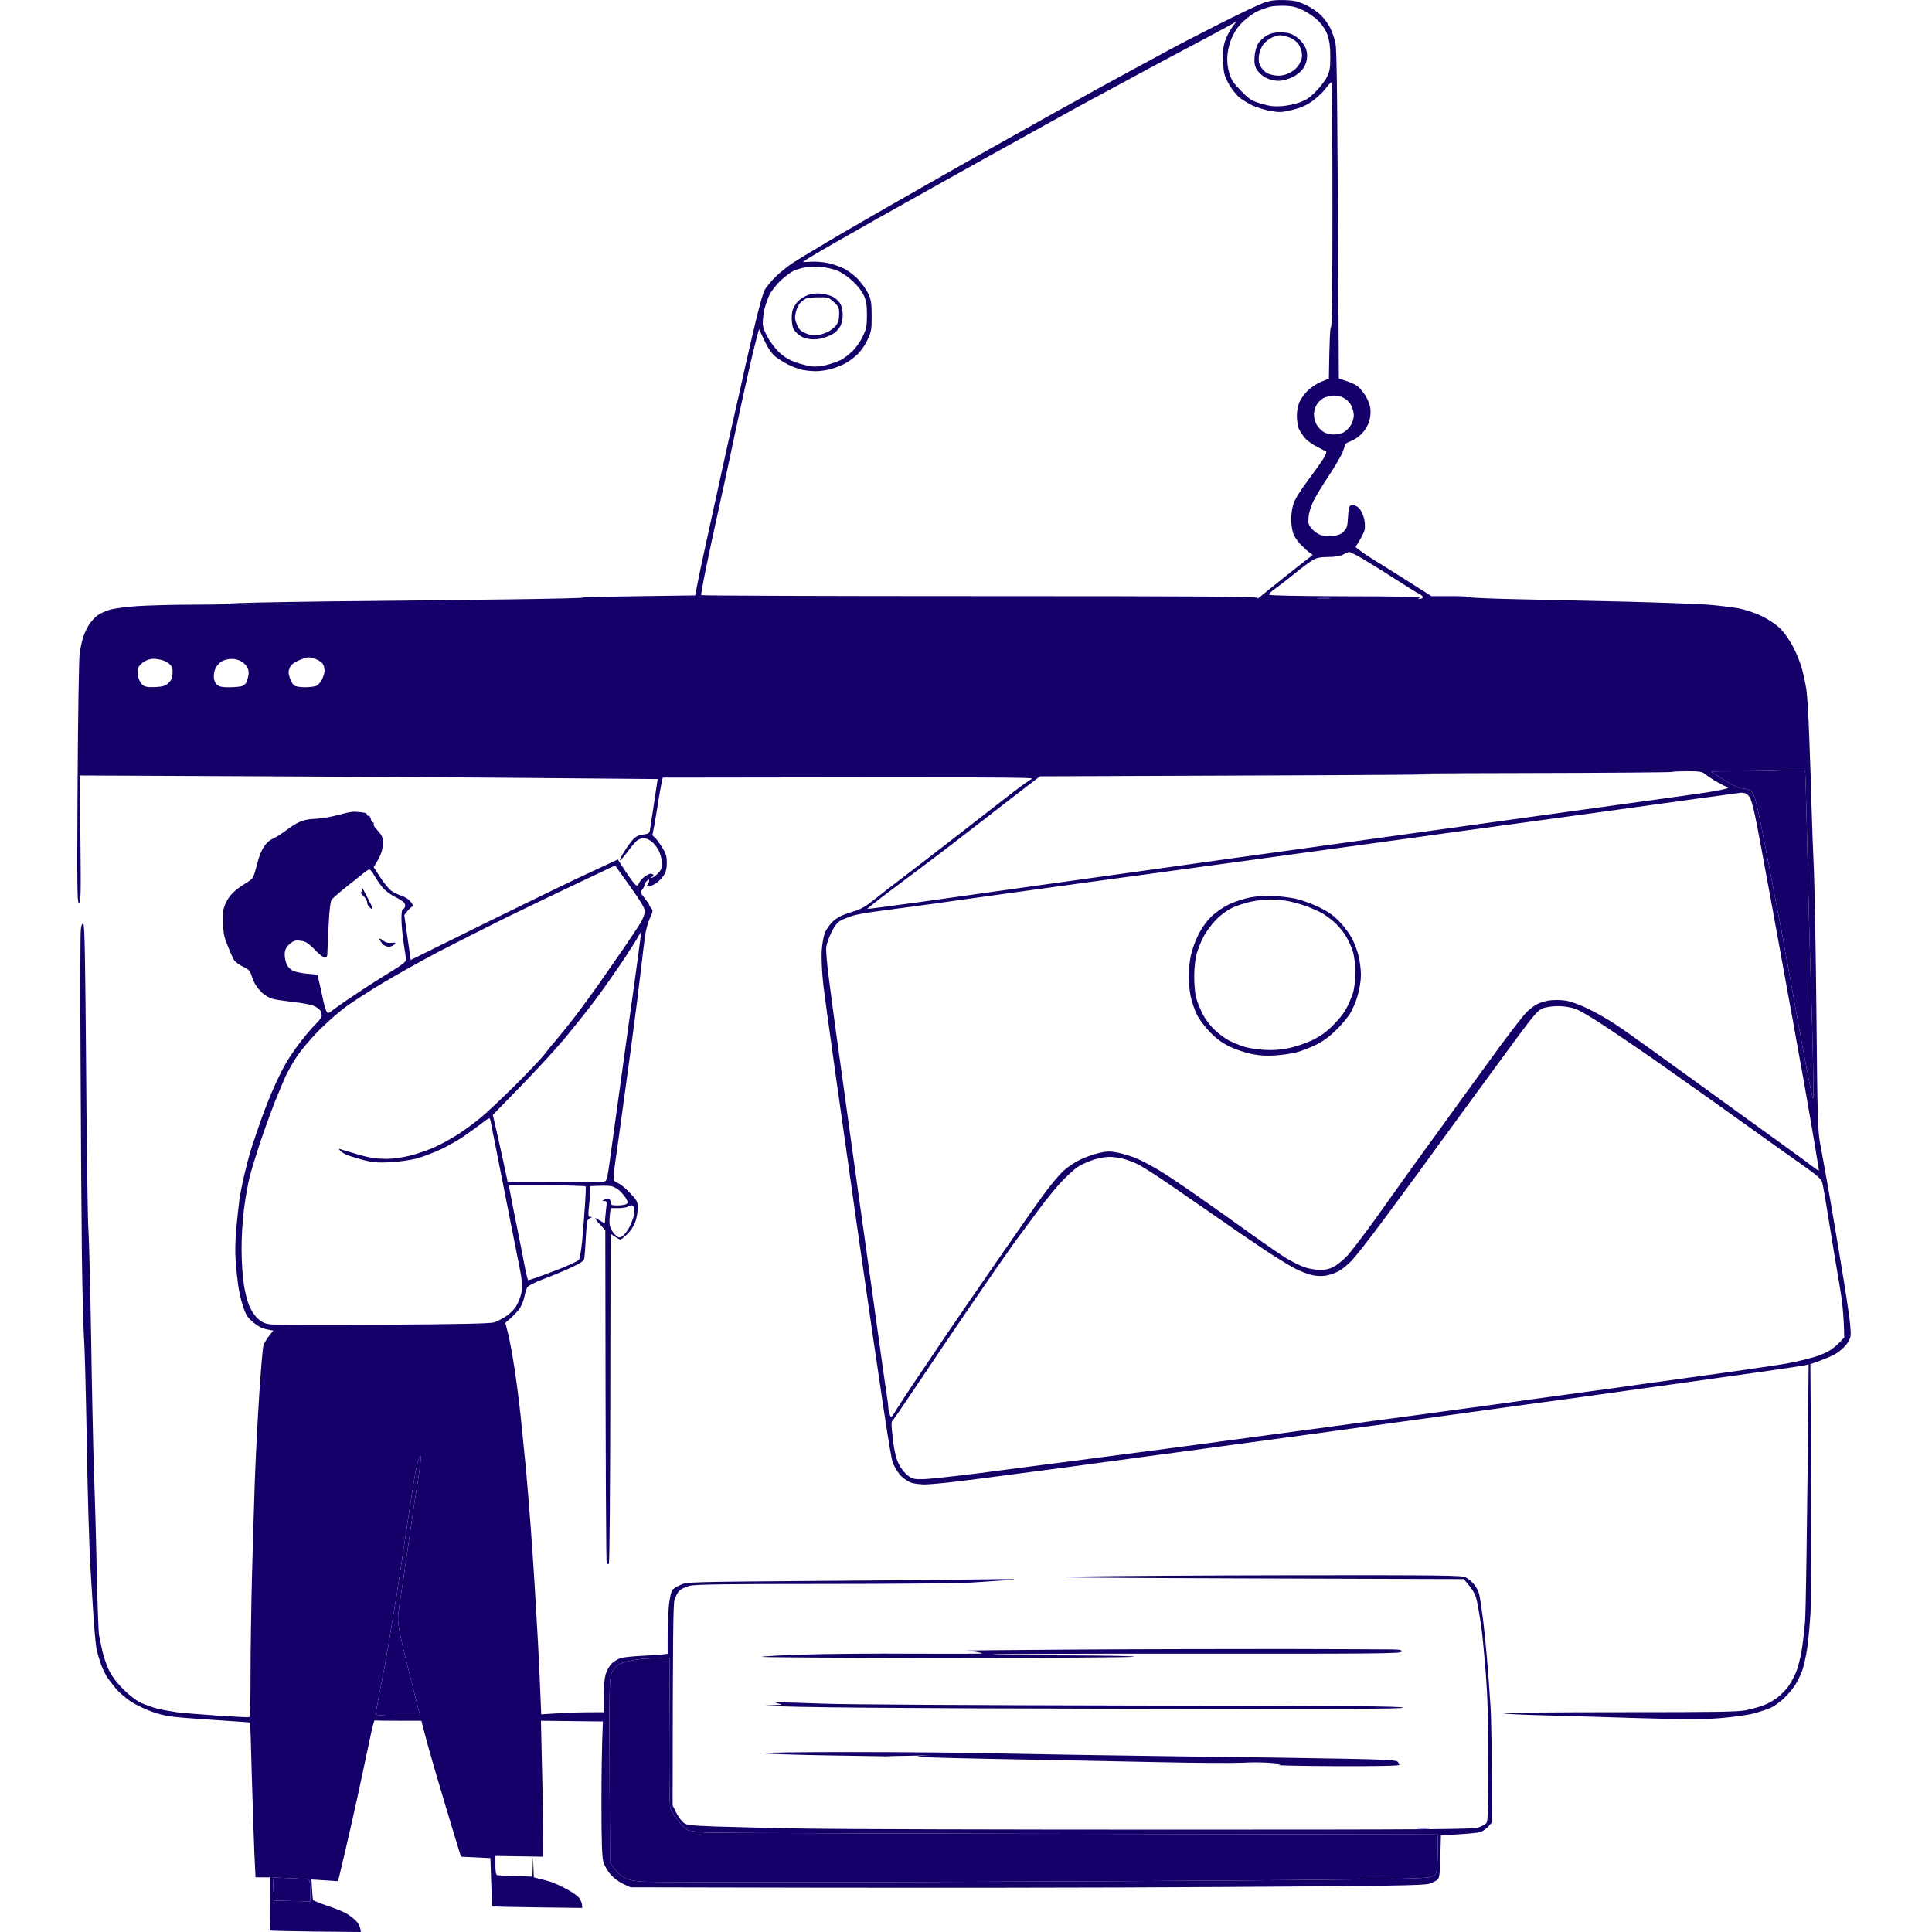 <svg width="200" height="200" viewBox="0 0 200 200" fill="none" xmlns="http://www.w3.org/2000/svg">
<path fill-rule="evenodd" clip-rule="evenodd" d="M132.999 170.703C138.51 170.718 143.506 170.733 144.081 170.747C144.965 170.762 145.142 170.806 145.083 170.983C145.024 171.175 142.548 171.204 123.935 171.19C112.338 171.175 102.818 171.219 102.759 171.263C102.714 171.307 106.104 171.366 110.319 171.366C114.784 171.381 117.716 171.44 117.378 171.514C117.053 171.573 108.167 171.632 97.63 171.632C87.093 171.617 78.635 171.573 78.841 171.514C79.047 171.455 81.066 171.337 83.335 171.278C85.605 171.204 90.674 171.16 94.609 171.19C98.544 171.204 101.727 171.204 101.683 171.16C101.639 171.116 101.344 171.057 101.02 170.998C100.695 170.954 100.224 170.91 99.988 170.88C99.738 170.851 104.822 170.806 111.262 170.762C117.702 170.718 127.487 170.703 132.999 170.703ZM80.83 176.23C81.228 176.23 83.218 176.289 85.251 176.362C87.344 176.451 101.049 176.524 117.068 176.554C139.424 176.583 145.215 176.627 145.26 176.775C145.289 176.907 138.834 176.937 113.207 176.878C95.567 176.849 80.698 176.76 79.209 176.554L80.167 176.51C81.007 176.48 81.051 176.451 80.609 176.362C80.123 176.259 80.123 176.259 80.83 176.23ZM88.14 181.373C93.195 181.373 100.121 181.432 103.525 181.52C106.929 181.594 115.182 181.726 121.872 181.815C128.563 181.888 136.388 182.006 139.262 182.065C143.27 182.139 144.537 182.213 144.67 182.36C144.773 182.463 144.862 182.625 144.862 182.699C144.862 182.802 142.607 182.846 138.333 182.832C134.752 182.817 132.055 182.758 132.335 182.714C132.748 182.625 132.601 182.581 131.525 182.493C130.788 182.434 129.506 182.419 128.651 182.478C127.796 182.522 123.847 182.507 119.883 182.419C115.904 182.331 108.123 182.183 102.567 182.08C95.965 181.947 93.135 181.859 96.304 181.712L94.093 181.756C92.87 181.771 91.809 181.8 91.736 181.815C91.647 181.815 88.773 181.771 85.355 181.712C81.921 181.653 79.077 181.55 79.032 181.491C78.988 181.417 83.1 181.373 88.14 181.373ZM147.293 189.227C147.942 189.227 148.236 189.257 147.956 189.286C147.676 189.316 147.146 189.316 146.777 189.286C146.409 189.257 146.645 189.227 147.293 189.227Z" fill="#15006A"/>
<path d="M37.401 92.362C37.504 92.362 37.548 92.259 37.489 92.112V92.097C37.445 91.965 37.445 91.876 37.489 91.92C37.534 91.965 37.814 92.495 38.123 93.114C38.609 94.072 38.639 94.19 38.359 93.998C38.182 93.866 38.02 93.615 38.02 93.424C38.02 93.247 37.843 92.937 37.622 92.731C37.386 92.525 37.298 92.348 37.401 92.362Z" fill="#15006A"/>
<path d="M39.626 97.727C39.494 97.579 39.346 97.358 39.302 97.255C39.258 97.123 39.361 97.152 39.611 97.344C39.892 97.579 40.157 97.653 40.511 97.609C40.953 97.565 40.997 97.579 40.805 97.771C40.687 97.889 40.437 97.992 40.23 97.992C40.024 97.992 39.759 97.874 39.626 97.727Z" fill="#15006A"/>
<path fill-rule="evenodd" clip-rule="evenodd" d="M132.999 0.007C133.942 0.037 134.369 0.14 135.135 0.493C135.666 0.729 136.373 1.216 136.727 1.554C137.066 1.893 137.508 2.483 137.7 2.881C137.891 3.264 138.142 3.971 138.245 4.458C138.392 5.136 138.451 9.247 138.598 39.178L139.335 39.428C139.748 39.561 140.249 39.782 140.441 39.914C140.647 40.032 141.03 40.474 141.295 40.872C141.561 41.285 141.811 41.874 141.855 42.258C141.914 42.685 141.87 43.171 141.723 43.657C141.575 44.114 141.266 44.601 140.927 44.94C140.617 45.249 140.116 45.573 139.822 45.676C139.527 45.78 139.262 45.927 139.247 46.015C139.247 46.104 139.114 46.458 138.982 46.826C138.834 47.194 138.201 48.285 137.552 49.257C136.904 50.23 136.182 51.424 135.946 51.91C135.71 52.396 135.489 53.133 135.46 53.531C135.401 54.179 135.445 54.327 135.813 54.754C136.049 55.02 136.476 55.314 136.756 55.403C137.036 55.491 137.596 55.521 138.009 55.476C138.54 55.417 138.849 55.285 139.114 55.005C139.409 54.71 139.497 54.445 139.527 53.782C139.556 53.325 139.601 52.794 139.645 52.617C139.689 52.382 139.807 52.279 140.028 52.279C140.22 52.279 140.514 52.426 140.691 52.603C140.868 52.794 141.089 53.236 141.192 53.605C141.295 53.973 141.325 54.504 141.281 54.784C141.222 55.064 140.986 55.594 140.323 56.626L140.794 56.994C141.045 57.201 142.165 57.937 143.285 58.615C144.39 59.308 145.952 60.281 148.177 61.71H150.196C151.316 61.71 152.23 61.754 152.23 61.828C152.23 61.887 154.47 61.975 157.196 62.034C159.937 62.093 164.963 62.211 168.367 62.285C171.771 62.373 175.485 62.506 176.619 62.58C177.754 62.668 179.243 62.845 179.935 62.963C180.687 63.11 181.659 63.434 182.367 63.773C183.074 64.112 183.84 64.628 184.283 65.055C184.71 65.483 185.27 66.278 185.624 66.956C185.962 67.59 186.375 68.622 186.537 69.226C186.699 69.83 186.906 70.788 186.994 71.363C187.083 71.937 187.215 74.118 187.289 76.226C187.377 78.333 187.48 81.516 187.525 83.299C187.569 85.083 187.687 88.133 187.775 90.078C187.849 92.024 187.981 98.847 188.04 105.257C188.129 115.219 188.188 117.091 188.394 118.226C188.527 118.962 188.807 120.451 188.998 121.541C189.205 122.632 189.838 126.316 190.398 129.72C190.973 133.124 191.489 136.47 191.533 137.162C191.636 138.341 191.607 138.459 191.268 139.004C191.061 139.329 190.56 139.8 190.162 140.065C189.765 140.316 188.984 140.684 187.407 141.215L187.495 152.562C187.539 158.796 187.525 165.074 187.451 166.489C187.377 167.903 187.215 169.76 187.083 170.615C186.965 171.47 186.714 172.531 186.552 172.973C186.39 173.415 186.066 174.078 185.83 174.446C185.594 174.815 185.078 175.419 184.666 175.817C184.253 176.2 183.634 176.642 183.28 176.804C182.941 176.952 182.131 177.217 181.483 177.394C180.834 177.556 179.272 177.762 178.019 177.865C176.251 177.998 174.409 177.998 169.84 177.865C166.598 177.762 162.074 177.63 159.79 177.571C157.521 177.512 155.678 177.423 155.708 177.364C155.737 177.291 161.175 177.246 167.777 177.246C177.901 177.246 179.95 177.217 180.819 177.025C181.379 176.907 182.205 176.672 182.617 176.51C183.045 176.347 183.678 175.994 184.003 175.729C184.341 175.463 184.813 174.992 185.064 174.667C185.314 174.343 185.683 173.665 185.904 173.164C186.11 172.649 186.375 171.661 186.493 170.954C186.611 170.232 186.788 168.832 186.861 167.815C186.935 166.798 187.053 160.402 187.23 141.244L186.861 141.333C186.655 141.377 184.341 141.731 181.704 142.099C179.066 142.468 175.057 143.028 172.788 143.352C170.518 143.676 166.245 144.265 163.283 144.678C160.32 145.076 155.487 145.739 152.525 146.152C149.563 146.564 145.952 147.051 144.493 147.257C143.034 147.463 139.188 147.979 135.946 148.436C132.704 148.878 129.314 149.335 128.43 149.453C127.546 149.571 125.055 149.91 122.904 150.204C120.752 150.484 116.582 151.059 113.62 151.457L113.605 151.459C110.645 151.857 106.705 152.386 104.851 152.621C102.994 152.872 100.357 153.211 98.986 153.373C97.63 153.535 96.171 153.668 95.744 153.668C95.331 153.668 94.727 153.594 94.418 153.52C94.123 153.432 93.622 153.122 93.312 152.828C92.988 152.503 92.62 151.914 92.428 151.428C92.178 150.779 91.293 144.884 88.788 127.407C86.975 114.659 85.369 103.238 85.237 102.015C85.089 100.704 85.03 99.259 85.06 98.478C85.119 97.668 85.251 96.901 85.413 96.504C85.576 96.135 85.959 95.605 86.298 95.325C86.71 94.956 87.255 94.691 88.125 94.426C89.157 94.116 89.54 93.895 90.615 93.04C91.308 92.48 92.546 91.522 93.357 90.918C94.167 90.299 96.363 88.619 98.22 87.175C100.077 85.731 102.7 83.697 104.026 82.666C105.338 81.634 106.605 80.721 106.826 80.617C107.121 80.47 103.083 80.441 68.599 80.499L68.496 81.015C68.422 81.295 68.201 82.592 67.995 83.889C67.788 85.186 67.582 86.291 67.552 86.365C67.523 86.424 67.597 86.556 67.744 86.659C67.877 86.748 68.216 87.205 68.496 87.647C68.923 88.31 69.026 88.605 69.026 89.268C69.041 89.843 68.952 90.226 68.731 90.594C68.555 90.874 68.186 91.257 67.921 91.434C67.641 91.611 67.287 91.773 67.125 91.773C66.904 91.773 66.889 91.729 67.022 91.596C67.125 91.493 67.199 91.302 67.199 91.184C67.199 90.992 67.184 90.992 66.978 91.184C66.845 91.302 66.742 91.508 66.713 91.64C66.698 91.773 66.58 91.979 66.462 92.127C66.256 92.348 66.285 92.421 66.713 92.952C66.978 93.276 67.199 93.586 67.199 93.659C67.199 93.718 67.302 93.88 67.42 94.028C67.611 94.249 67.597 94.367 67.272 95.059C67.081 95.472 66.845 96.327 66.771 96.931C66.683 97.535 66.55 98.67 66.462 99.436C66.374 100.203 66.138 102.133 65.946 103.71C65.74 105.287 65.445 107.556 65.283 108.765C65.121 109.958 64.856 111.948 64.679 113.186C64.517 114.409 64.192 116.781 63.957 118.447C63.706 120.112 63.515 121.645 63.515 121.88C63.515 122.19 63.618 122.322 63.986 122.485C64.251 122.588 64.826 123.059 65.239 123.516C65.946 124.268 66.02 124.4 66.02 125.049C66.02 125.432 65.917 126.08 65.769 126.478C65.607 126.935 65.298 127.421 64.915 127.775C64.59 128.084 64.281 128.335 64.207 128.32C64.148 128.32 63.898 128.188 63.22 127.731L63.205 128.364C63.205 128.703 63.19 136.352 63.176 145.371C63.161 154.375 63.102 161.802 63.028 161.876C62.969 161.935 62.881 161.935 62.807 161.876C62.748 161.802 62.689 154.006 62.66 127.362L62.1 126.743C61.776 126.405 61.569 126.11 61.628 126.11C61.702 126.11 61.938 126.242 62.188 126.405C62.601 126.67 62.63 126.684 62.63 126.449C62.63 126.301 62.675 125.771 62.733 125.255C62.837 124.4 62.837 124.341 62.557 124.327C62.291 124.327 62.291 124.312 62.586 124.179C62.778 124.106 62.999 124.076 63.072 124.12C63.146 124.165 63.22 124.327 63.22 124.489C63.22 124.739 63.323 124.783 63.913 124.783C64.31 124.783 64.723 124.725 64.841 124.636C65.032 124.518 65.032 124.459 64.841 124.12C64.723 123.899 64.413 123.531 64.178 123.295C63.927 123.059 63.515 122.823 63.22 122.779C62.94 122.735 62.336 122.72 61.083 122.794V123.31C61.083 123.59 61.039 124.312 60.965 124.901C60.877 125.859 60.891 125.962 61.112 125.977C61.319 125.977 61.334 126.007 61.157 126.066C61.039 126.11 60.891 126.228 60.833 126.316C60.773 126.405 60.685 127.245 60.641 128.173C60.597 129.101 60.523 130.03 60.493 130.236C60.435 130.531 60.184 130.722 59.138 131.209C58.416 131.548 57.148 132.078 56.308 132.388C55.38 132.741 54.702 133.08 54.584 133.257C54.496 133.419 54.363 133.817 54.304 134.141C54.26 134.466 54.054 134.996 53.877 135.32C53.685 135.644 53.258 136.146 52.315 136.941L52.609 138.12C52.772 138.769 53.066 140.36 53.258 141.657C53.464 142.954 53.759 145.268 53.921 146.815C54.083 148.362 54.319 150.75 54.452 152.12C54.569 153.491 54.776 155.922 54.894 157.499C55.011 159.076 55.218 161.964 55.336 163.91C55.447 165.751 55.598 168.397 55.689 169.987L55.704 170.246C55.778 171.794 55.896 174.049 56.028 177.467L57.679 177.364C58.578 177.291 60.022 177.246 62.483 177.246V175.67C62.483 174.697 62.571 173.783 62.689 173.341C62.807 172.943 63.102 172.427 63.323 172.206C63.544 171.985 63.971 171.735 64.251 171.646C64.531 171.558 65.534 171.455 66.462 171.411C67.39 171.366 68.378 171.307 69.115 171.204V169.259C69.115 168.183 69.188 166.739 69.262 166.046C69.35 165.354 69.498 164.705 69.601 164.587C69.689 164.47 70.072 164.234 70.441 164.072C71.085 163.764 71.337 163.762 83.968 163.661L84.22 163.659C91.441 163.615 99.325 163.541 101.757 163.497C104.498 163.453 105.618 163.468 104.704 163.541C103.893 163.6 102.066 163.733 100.651 163.821C99.163 163.91 92.62 163.969 85.178 163.969C75.658 163.969 72.077 164.013 71.472 164.145C70.986 164.249 70.529 164.47 70.323 164.676C70.146 164.853 69.925 165.295 69.822 165.649C69.689 166.091 69.645 169.067 69.63 186.899L69.954 187.562C70.131 187.931 70.456 188.387 70.662 188.594C71.045 188.947 71.133 188.962 74.096 189.08C75.776 189.139 80.034 189.242 83.557 189.301C87.079 189.36 103.997 189.404 121.135 189.404C148.428 189.404 152.392 189.375 153.026 189.183C153.424 189.065 153.822 188.83 153.91 188.667C154.028 188.461 154.072 186.56 154.072 182.478C154.072 178.131 153.998 175.699 153.807 173.194C153.659 171.322 153.453 169.141 153.335 168.331C153.217 167.52 153.026 166.385 152.908 165.825C152.731 165.015 152.554 164.646 151.523 163.468L128.857 163.394C111.468 163.335 107.504 163.291 111.851 163.202C114.975 163.143 125.114 163.084 134.398 163.07C149.179 163.055 151.331 163.084 151.714 163.276C151.965 163.409 152.333 163.703 152.554 163.969C152.79 164.219 153.026 164.676 153.114 164.985C153.188 165.28 153.35 166.297 153.468 167.225C153.601 168.154 153.792 170.114 153.925 171.573C154.043 173.032 154.219 175.286 154.293 176.583C154.382 177.88 154.441 181.122 154.441 188.667L154.072 189.08C153.866 189.301 153.527 189.552 153.291 189.64C153.07 189.728 152.053 189.846 149.165 189.994L149.106 192.145C149.076 193.796 149.017 194.356 148.841 194.547C148.723 194.68 148.325 194.886 147.956 195.004C147.411 195.181 143.742 195.24 126.146 195.343C114.519 195.417 96.068 195.461 65.283 195.373L64.502 195.019C64.06 194.813 63.5 194.4 63.19 194.017C62.881 193.678 62.557 193.088 62.453 192.72C62.321 192.248 62.262 190.613 62.262 186.899C62.262 184.07 62.291 180.945 62.409 178.204L55.999 178.131L56.102 182.743C56.176 185.263 56.22 188.432 56.22 192.204L51.283 192.131V193.088C51.283 193.722 51.342 194.076 51.46 194.105C51.563 194.149 52.432 194.194 55.115 194.267L55.174 192.204L55.262 194.341L55.881 194.503C56.235 194.577 56.75 194.724 57.03 194.813C57.31 194.901 58.003 195.211 58.563 195.505C59.123 195.8 59.742 196.213 59.934 196.448C60.11 196.669 60.273 196.994 60.273 197.509L55.66 197.451C53.14 197.421 51.032 197.377 50.988 197.333C50.944 197.288 50.885 196.154 50.767 192.352L47.717 192.204L46.995 189.846C46.597 188.55 45.816 185.926 45.256 184.025C44.696 182.124 44.092 180.017 43.62 178.131H41.262C39.965 178.131 38.86 178.116 38.786 178.101C38.727 178.072 38.536 178.823 38.344 179.752C38.153 180.68 37.607 183.244 37.136 185.425C36.664 187.606 35.986 190.613 34.999 194.739L32.243 194.562L32.302 195.564C32.331 196.124 32.376 196.64 32.42 196.699C32.464 196.758 33.127 197.023 33.894 197.288C34.66 197.539 35.559 197.907 35.883 198.099C36.207 198.291 36.649 198.629 36.87 198.865C37.092 199.086 37.298 199.44 37.357 200L32.715 199.956C30.165 199.926 28.043 199.882 27.999 199.838C27.955 199.808 27.925 198.541 27.925 194.341H26.452L26.334 191.88C26.275 190.51 26.157 186.914 26.068 183.878C25.995 180.842 25.906 178.337 25.892 178.322C25.877 178.293 24.763 178.221 23.42 178.135L23.357 178.131C21.972 178.042 20.026 177.91 19.009 177.821C17.639 177.718 16.828 177.571 15.841 177.232C15.104 176.981 14.087 176.495 13.557 176.156C13.026 175.802 12.334 175.198 11.995 174.8C11.671 174.402 11.273 173.886 11.096 173.636C10.934 173.385 10.654 172.811 10.477 172.354C10.315 171.882 10.094 171.204 10.02 170.836C9.932 170.467 9.814 169.23 9.725 168.08C9.652 166.916 9.475 164.278 9.357 162.215C9.239 160.152 9.062 154.449 8.988 149.541C8.9 144.634 8.782 139.668 8.694 138.489C8.62 137.31 8.517 133.331 8.473 129.647C8.428 125.962 8.37 117.076 8.34 109.899C8.296 102.722 8.311 96.562 8.37 96.194C8.428 95.708 8.502 95.575 8.635 95.678C8.767 95.796 8.826 99.451 8.915 110.636C8.974 118.786 9.077 126.272 9.151 127.289C9.224 128.306 9.342 133.242 9.431 138.268C9.504 143.293 9.637 149.63 9.725 152.341C9.828 155.053 9.961 159.857 10.02 163.025C10.094 166.194 10.197 168.964 10.241 169.215C10.285 169.465 10.433 170.158 10.565 170.762C10.683 171.366 10.993 172.295 11.243 172.825C11.553 173.474 12.024 174.122 12.732 174.844C13.395 175.507 14.073 176.023 14.588 176.274C15.031 176.48 15.797 176.745 16.283 176.878C16.77 176.996 17.668 177.158 18.273 177.246C18.877 177.32 20.807 177.482 22.546 177.6C24.285 177.718 25.759 177.792 25.818 177.747C25.892 177.718 25.936 175.655 25.936 173.164C25.936 170.659 26.009 166.164 26.083 163.173C26.157 160.181 26.304 155.731 26.378 153.299C26.466 150.868 26.673 146.859 26.835 144.383C26.997 141.908 27.188 139.638 27.262 139.343C27.351 139.034 27.601 138.548 28.294 137.752L27.586 137.604C27.13 137.516 26.658 137.266 26.186 136.868C25.597 136.367 25.45 136.116 25.125 135.143C24.919 134.51 24.698 133.463 24.624 132.815C24.536 132.167 24.433 131.076 24.388 130.383C24.329 129.691 24.359 128.306 24.447 127.289C24.55 126.272 24.683 124.916 24.772 124.268C24.86 123.619 25.096 122.455 25.273 121.689C25.464 120.922 25.715 119.891 25.862 119.405C25.995 118.918 26.407 117.695 26.761 116.678C27.1 115.661 27.704 114.099 28.073 113.215C28.441 112.331 29.045 111.064 29.399 110.415C29.738 109.767 30.489 108.647 31.064 107.91C31.624 107.173 32.361 106.318 32.7 105.994C33.039 105.67 33.304 105.287 33.304 105.154C33.304 105.007 33.245 104.771 33.172 104.638C33.113 104.491 32.788 104.27 32.479 104.122C32.155 103.99 31.212 103.813 30.357 103.725C29.502 103.621 28.544 103.489 28.22 103.4C27.896 103.312 27.41 103.032 27.144 102.781C26.864 102.516 26.54 102.104 26.407 101.868C26.275 101.632 26.098 101.19 26.009 100.91C25.892 100.497 25.715 100.32 25.155 100.07C24.772 99.878 24.359 99.584 24.241 99.407C24.123 99.215 23.814 98.537 23.563 97.889C23.106 96.725 23.092 96.68 23.106 94.278C23.563 92.186 25.346 91.626 26.009 91.036C26.673 90.447 26.54 87.647 28.22 86.836C29.9 86.026 30.475 84.847 32.479 84.773C34.483 84.699 35.971 83.957 36.797 84.036C37.666 84.081 38.005 84.169 37.976 84.302C37.961 84.39 38.035 84.464 38.123 84.449C38.226 84.419 38.344 84.567 38.388 84.773C38.433 84.979 38.521 85.141 38.609 85.141C38.683 85.141 38.727 85.215 38.683 85.289C38.639 85.363 38.727 85.554 38.86 85.716C39.007 85.864 39.243 86.144 39.391 86.335C39.597 86.6 39.656 86.88 39.611 87.514C39.582 88.104 39.449 88.531 38.683 89.769L39.361 90.815C39.729 91.375 40.23 91.994 40.466 92.186C40.702 92.362 41.188 92.613 41.557 92.731C41.969 92.864 42.353 93.114 42.544 93.394C42.765 93.674 42.809 93.836 42.691 93.851C42.603 93.851 42.367 94.043 41.852 94.72L42.515 99.377L49.883 95.737C53.936 93.748 58.283 91.626 59.536 91.036C60.788 90.447 62.306 89.739 63.957 88.973L64.752 90.196C65.18 90.859 65.651 91.493 65.784 91.596C65.976 91.744 66.035 91.714 66.138 91.449C66.211 91.257 66.462 90.963 66.698 90.771C66.933 90.594 67.243 90.432 67.376 90.447C67.523 90.447 67.641 90.52 67.641 90.594C67.641 90.668 67.552 90.771 67.449 90.8C67.302 90.859 67.302 90.874 67.449 90.874C67.552 90.889 67.832 90.683 68.083 90.447C68.437 90.093 68.525 89.887 68.525 89.386C68.525 89.032 68.392 88.487 68.245 88.162C68.112 87.838 67.773 87.396 67.523 87.175C67.243 86.939 66.875 86.763 66.639 86.763C66.418 86.763 66.108 86.88 65.931 87.028C65.769 87.16 65.312 87.691 64.944 88.207C64.561 88.708 64.222 89.091 64.178 89.047C64.133 89.002 64.34 88.59 64.635 88.133C64.929 87.662 65.342 87.102 65.563 86.866C65.828 86.6 66.138 86.438 66.565 86.394C67.081 86.335 67.213 86.261 67.272 85.996C67.302 85.805 67.464 84.729 67.641 83.594C67.803 82.459 67.98 81.325 68.083 80.647L56.102 80.544C49.529 80.485 36.06 80.396 8.252 80.278L8.325 86.836C8.384 92.584 8.37 93.409 8.178 93.468C7.986 93.527 7.972 92.112 8.031 81.059C8.075 73.986 8.163 68.135 8.252 67.575C8.34 67.015 8.502 66.264 8.635 65.88C8.767 65.483 9.047 64.923 9.254 64.598C9.475 64.289 9.843 63.891 10.094 63.7C10.329 63.523 10.904 63.257 11.346 63.125C11.789 62.992 13.085 62.815 14.22 62.742C15.355 62.668 17.993 62.594 20.07 62.594C22.163 62.594 23.843 62.55 23.814 62.491C23.784 62.417 28.412 62.329 34.085 62.255C39.774 62.196 48.07 62.108 52.536 62.049C56.986 61.99 60.508 61.916 60.346 61.857C60.184 61.813 62.733 61.754 71.959 61.636L72.239 60.236C72.386 59.47 72.681 58.099 72.872 57.215C73.064 56.331 73.536 54.209 73.904 52.499C74.272 50.805 74.877 48.078 75.23 46.458C75.599 44.836 76.056 42.788 76.262 41.889C76.468 41.005 76.704 39.973 76.778 39.605C76.851 39.236 77.338 37.055 77.883 34.742C78.517 31.971 78.974 30.335 79.195 29.952C79.386 29.628 79.931 28.994 80.403 28.538C80.889 28.095 81.641 27.491 82.083 27.211C82.525 26.916 84.117 25.959 85.62 25.06C87.123 24.161 91.662 21.538 95.714 19.239C99.767 16.925 105.765 13.55 109.051 11.723C112.338 9.896 115.948 7.906 117.083 7.302C118.099 6.747 119.565 5.956 120.527 5.437L120.841 5.268C121.769 4.752 124.23 3.485 126.293 2.439C128.356 1.392 130.449 0.405 130.935 0.243C131.584 0.037 132.129 -0.022 132.999 0.007ZM134.914 1.068C134.222 0.729 133.794 0.626 132.999 0.597C132.424 0.582 131.731 0.626 131.451 0.7C131.171 0.773 130.626 0.965 130.243 1.127C129.845 1.304 129.182 1.761 128.769 2.159C128.239 2.63 127.855 3.175 127.561 3.809C127.295 4.399 127.119 5.106 127.06 5.71C127.015 6.388 127.074 6.933 127.251 7.552C127.472 8.289 127.679 8.599 128.489 9.424C129.359 10.308 129.58 10.441 130.567 10.735C131.422 10.986 131.908 11.045 132.704 10.986C133.264 10.942 134.119 10.765 134.575 10.588C135.209 10.367 135.651 10.058 136.241 9.439C136.697 8.967 137.213 8.289 137.39 7.921C137.655 7.375 137.714 7.007 137.714 5.858C137.714 4.855 137.626 4.222 137.434 3.647C137.243 3.117 136.918 2.615 136.476 2.159C136.108 1.79 135.401 1.304 134.914 1.068ZM127.561 2.807C127.826 2.453 128.032 2.173 128.003 2.173C127.988 2.173 127.914 2.232 127.841 2.306C127.752 2.38 125.542 3.588 122.904 4.973C120.266 6.373 117.481 7.862 116.714 8.289C115.948 8.702 114.725 9.38 113.988 9.763C113.251 10.146 111.733 10.986 110.599 11.605C109.464 12.239 105.809 14.258 102.493 16.1C99.178 17.956 93.931 20.874 90.851 22.613C87.771 24.352 84.765 26.076 84.19 26.43C83.601 26.784 83.115 27.093 83.115 27.123C83.115 27.137 83.498 27.123 83.969 27.093C84.426 27.064 85.207 27.123 85.694 27.226C86.18 27.329 86.946 27.594 87.388 27.815C87.83 28.036 88.493 28.538 88.862 28.95C89.23 29.348 89.687 29.996 89.879 30.394C90.173 31.028 90.232 31.367 90.232 32.678C90.247 34.093 90.203 34.314 89.805 35.169C89.555 35.729 89.112 36.363 88.715 36.731C88.346 37.07 87.786 37.483 87.462 37.645C87.138 37.822 86.504 38.057 86.062 38.19C85.62 38.323 84.883 38.426 84.441 38.426C83.999 38.426 83.336 38.352 82.967 38.264C82.599 38.175 81.98 37.94 81.567 37.733C81.169 37.527 80.58 37.158 80.256 36.908C79.872 36.584 79.504 36.053 79.136 35.258L78.576 34.078C78.222 35.331 77.957 36.466 77.736 37.394C77.529 38.323 77.22 39.649 77.072 40.342C76.925 41.034 76.527 42.817 76.203 44.321C75.894 45.824 75.348 48.314 75.024 49.847C74.685 51.38 74.317 53.074 74.199 53.605C74.081 54.135 73.845 55.226 73.668 56.036C73.491 56.847 73.167 58.409 72.946 59.499C72.725 60.59 72.563 61.533 72.592 61.607C72.622 61.666 85.62 61.71 101.462 61.71C124.466 61.71 130.257 61.754 130.169 61.902C130.125 61.99 130.199 61.975 130.361 61.843C130.508 61.71 131.716 60.752 133.013 59.706C134.325 58.66 135.519 57.731 135.666 57.628C135.931 57.451 135.931 57.436 135.651 57.274C135.489 57.171 135.062 56.788 134.693 56.419C134.31 56.036 133.942 55.491 133.853 55.152C133.75 54.828 133.662 54.194 133.662 53.752C133.662 53.31 133.75 52.617 133.883 52.205C134.03 51.718 134.561 50.849 135.474 49.626C136.241 48.609 136.963 47.563 137.095 47.312C137.243 47.047 137.331 46.796 137.302 46.767C137.287 46.737 136.874 46.516 136.388 46.281C135.902 46.03 135.312 45.617 135.076 45.337C134.841 45.057 134.561 44.615 134.443 44.365C134.34 44.099 134.251 43.495 134.251 43.038C134.251 42.508 134.369 41.948 134.546 41.565C134.708 41.211 135.106 40.681 135.43 40.386C135.754 40.076 136.359 39.678 136.786 39.516L137.567 39.192C137.626 34.874 137.7 33.858 137.788 33.858C137.891 33.858 137.935 29.54 137.935 21.184C137.935 14.213 137.891 8.51 137.832 8.51C137.758 8.525 137.478 8.834 137.184 9.218C136.889 9.601 136.27 10.175 135.784 10.514C135.165 10.942 134.575 11.192 133.735 11.384C132.689 11.634 132.439 11.649 131.525 11.487C130.95 11.384 130.125 11.133 129.683 10.927C129.241 10.721 128.607 10.338 128.283 10.072C127.959 9.807 127.457 9.159 127.177 8.643C126.735 7.818 126.662 7.538 126.617 6.373C126.559 5.357 126.617 4.855 126.824 4.237C126.971 3.794 127.31 3.146 127.561 2.807ZM86.578 27.977C86.18 27.83 85.443 27.668 84.957 27.624C84.47 27.594 83.778 27.609 83.409 27.668C83.041 27.727 82.496 27.889 82.201 28.022C81.891 28.154 81.272 28.611 80.816 29.038C80.374 29.451 79.843 30.129 79.651 30.542C79.46 30.954 79.224 31.617 79.136 32.015C79.047 32.428 78.974 33.017 78.959 33.342C78.944 33.754 79.091 34.226 79.445 34.874C79.725 35.39 80.285 36.127 80.683 36.495C81.199 36.967 81.715 37.276 82.378 37.512C82.908 37.689 83.63 37.881 83.999 37.925C84.411 37.984 85.001 37.925 85.59 37.777C86.091 37.645 86.754 37.409 87.064 37.262C87.359 37.1 87.904 36.687 88.258 36.333C88.611 35.994 89.098 35.302 89.319 34.815C89.687 34.049 89.746 33.769 89.746 32.605C89.746 31.529 89.672 31.146 89.407 30.542C89.186 30.085 88.715 29.495 88.184 29.024C87.683 28.567 87.005 28.125 86.578 27.977ZM139.114 41.196C138.834 41.049 138.407 40.931 138.156 40.946C137.906 40.946 137.479 41.02 137.199 41.123C136.904 41.226 136.55 41.506 136.359 41.815C136.137 42.139 136.02 42.552 136.02 42.921C136.02 43.245 136.152 43.731 136.314 43.996C136.476 44.247 136.786 44.586 137.022 44.718C137.243 44.866 137.714 44.984 138.083 44.984C138.451 44.984 138.923 44.866 139.158 44.718C139.38 44.586 139.689 44.247 139.851 43.996C140.013 43.731 140.146 43.274 140.146 42.994C140.146 42.714 140.028 42.257 139.881 41.977C139.748 41.697 139.394 41.344 139.114 41.196ZM140.927 57.761C140.337 57.422 139.763 57.142 139.674 57.142C139.571 57.156 139.291 57.26 139.041 57.407C138.746 57.569 138.23 57.657 137.493 57.657C136.594 57.672 136.27 57.746 135.799 58.041C135.474 58.232 134.62 58.88 133.883 59.485C133.161 60.074 132.276 60.752 131.937 60.988C131.584 61.224 131.333 61.489 131.377 61.563C131.422 61.651 134.251 61.71 139.38 61.725C143.933 61.725 147.175 61.784 146.998 61.857C146.748 61.961 146.748 61.99 146.969 61.99C147.102 62.005 147.249 61.931 147.293 61.857C147.337 61.784 147.19 61.622 146.969 61.504C146.733 61.401 145.525 60.649 144.272 59.838C143.02 59.028 141.502 58.099 140.927 57.761ZM137.567 61.961C137.891 61.931 137.655 61.902 137.051 61.902C136.447 61.902 136.182 61.931 136.462 61.961C136.742 61.99 137.243 61.99 137.567 61.961ZM26.23 62.55C26.673 62.52 26.348 62.506 25.494 62.506C24.639 62.506 24.285 62.52 24.683 62.55C25.096 62.579 25.788 62.579 26.23 62.55ZM31.02 62.55C31.595 62.535 31.064 62.506 29.841 62.506C28.633 62.506 28.161 62.535 28.809 62.55C29.458 62.579 30.46 62.579 31.02 62.55ZM32.788 68.268C32.508 68.15 32.125 68.047 31.948 68.047C31.757 68.047 31.285 68.209 30.873 68.386C30.357 68.621 30.092 68.857 29.974 69.167C29.841 69.491 29.841 69.727 30.003 70.184C30.106 70.508 30.313 70.862 30.46 70.965C30.607 71.068 31.094 71.141 31.536 71.141C31.978 71.141 32.494 71.083 32.685 71.024C32.877 70.965 33.157 70.67 33.319 70.375C33.466 70.066 33.599 69.653 33.599 69.447C33.599 69.24 33.54 68.946 33.452 68.784C33.378 68.621 33.068 68.386 32.788 68.268ZM16.799 68.341C16.519 68.253 16.092 68.194 15.841 68.194C15.605 68.194 15.178 68.327 14.927 68.489C14.662 68.651 14.382 68.931 14.309 69.123C14.22 69.314 14.22 69.697 14.294 70.036C14.367 70.361 14.574 70.744 14.765 70.906C15.031 71.112 15.296 71.156 16.077 71.127C16.887 71.083 17.123 70.994 17.447 70.699C17.713 70.434 17.845 70.154 17.86 69.727C17.89 69.27 17.831 69.019 17.61 68.798C17.447 68.621 17.079 68.415 16.799 68.341ZM25.022 68.489C24.727 68.312 24.3 68.194 23.946 68.209C23.622 68.209 23.18 68.327 22.959 68.459C22.738 68.607 22.458 68.887 22.34 69.123C22.207 69.344 22.119 69.771 22.134 70.081C22.148 70.419 22.281 70.729 22.473 70.891C22.694 71.083 23.018 71.156 23.77 71.141C24.315 71.141 24.904 71.083 25.096 71.009C25.273 70.95 25.479 70.729 25.553 70.537C25.612 70.346 25.7 70.036 25.73 69.859C25.759 69.668 25.73 69.358 25.641 69.152C25.567 68.946 25.273 68.651 25.022 68.489ZM186.935 81.501L186.861 79.689C184.843 79.689 184.224 79.718 184.194 79.763C184.15 79.792 182.544 79.836 180.628 79.836C178.712 79.836 177.135 79.851 177.135 79.88C177.12 79.895 177.739 80.293 178.491 80.75C179.272 81.236 180.038 81.605 180.274 81.605C180.495 81.605 180.834 81.678 181.04 81.752C181.306 81.855 181.497 82.135 181.689 82.68C181.836 83.093 182.44 85.967 183.015 89.047C183.161 89.809 183.303 90.556 183.436 91.253C183.439 91.267 183.442 91.282 183.445 91.297C183.446 91.305 183.448 91.312 183.449 91.32L183.45 91.322C183.847 93.407 184.158 95.036 184.224 95.31C184.297 95.678 184.43 96.341 184.504 96.784C184.577 97.226 184.931 99.259 185.314 101.278C185.428 101.908 185.549 102.571 185.667 103.214C185.667 103.216 185.667 103.218 185.668 103.221C185.929 104.651 186.17 105.974 186.272 106.583C186.298 106.727 186.33 106.899 186.365 107.093L186.365 107.094C186.366 107.096 186.366 107.099 186.367 107.101L186.367 107.105L186.367 107.106L186.368 107.111L186.369 107.116L186.37 107.118C186.552 108.119 186.838 109.682 187.083 110.931C187.363 112.434 187.643 113.687 187.687 113.731C187.746 113.775 187.731 111.815 187.672 109.383C187.636 107.386 187.55 104.613 187.487 102.608C187.487 102.606 187.487 102.604 187.487 102.602L187.487 102.597C187.479 102.348 187.472 102.111 187.465 101.888C187.46 101.726 187.455 101.571 187.451 101.426C187.377 99.48 187.245 94.603 187.156 90.594C187.068 86.586 186.965 82.489 186.935 81.501ZM176.472 80.102C176.236 79.895 175.912 79.836 174.689 79.836C173.878 79.836 173.171 79.866 173.127 79.91C173.083 79.954 166.053 80.013 157.521 80.028C148.487 80.043 144.302 80.087 147.514 80.131C150.55 80.175 142.828 80.234 130.346 80.278L107.651 80.367C105.608 81.928 103.579 83.505 101.808 84.88L101.803 84.884L101.757 84.92C99.973 86.306 97.291 88.369 95.788 89.489C94.285 90.609 92.31 92.097 91.397 92.79C90.483 93.483 89.761 94.072 89.775 94.087C89.805 94.116 92.207 93.792 95.125 93.394C98.043 92.981 103.289 92.245 106.767 91.758C107.998 91.586 109.593 91.364 111.33 91.122C111.335 91.122 111.341 91.121 111.346 91.12C114.512 90.679 118.149 90.173 120.914 89.784C125.203 89.179 132.07 88.221 136.167 87.661C140.264 87.087 149.813 85.76 157.388 84.714C161.58 84.135 165.597 83.579 168.512 83.174C168.517 83.174 168.523 83.173 168.528 83.172L168.529 83.172C168.547 83.17 168.565 83.167 168.582 83.165C170.897 82.844 172.505 82.621 172.935 82.562C173.908 82.43 175.603 82.194 176.693 82.032C177.784 81.855 178.742 81.664 178.83 81.59C178.904 81.501 178.889 81.457 178.786 81.457C178.683 81.457 178.196 81.207 177.68 80.912C177.179 80.617 176.634 80.249 176.472 80.102ZM180.76 82.165C180.628 82.091 180.407 82.061 180.259 82.061C180.226 82.065 180.182 82.071 180.13 82.077C180.086 82.083 180.036 82.09 179.982 82.097C179.963 82.1 179.942 82.102 179.921 82.105C179.873 82.111 179.823 82.118 179.773 82.124C179.703 82.133 179.633 82.142 179.567 82.15C179.316 82.179 177.459 82.43 175.44 82.71C173.407 82.99 168.632 83.653 164.83 84.184C162.689 84.474 160.057 84.835 157.681 85.16C157.678 85.16 157.676 85.161 157.673 85.161C155.834 85.413 154.149 85.644 152.967 85.805C150.255 86.173 147.131 86.6 146.041 86.763C144.95 86.91 140.632 87.499 136.462 88.074C132.291 88.649 126.19 89.489 122.904 89.931C120.811 90.212 118.277 90.56 116.179 90.847C116.177 90.847 116.174 90.848 116.172 90.848C114.978 91.012 113.926 91.156 113.178 91.257C111.114 91.537 107.268 92.068 104.63 92.436C103.788 92.554 102.823 92.688 101.833 92.826C101.817 92.828 101.802 92.83 101.786 92.832C101.78 92.833 101.773 92.834 101.766 92.835L101.762 92.835C99.669 93.126 97.472 93.431 96.083 93.63C94.022 93.91 91.593 94.234 90.706 94.352L90.704 94.352C89.82 94.47 88.715 94.661 88.272 94.794C87.83 94.941 87.241 95.162 86.975 95.325C86.666 95.516 86.357 95.899 86.062 96.533C85.811 97.034 85.576 97.712 85.531 98.036C85.487 98.36 85.62 99.952 85.841 101.573C86.047 103.194 86.357 105.478 86.519 106.657C86.547 106.864 86.578 107.085 86.609 107.313C86.609 107.315 86.609 107.317 86.61 107.32C86.756 108.386 86.923 109.601 87.02 110.268C87.138 111.078 87.403 112.994 87.609 114.541C87.816 116.089 88.081 118.004 88.199 118.815C88.317 119.626 88.715 122.484 89.083 125.152C89.337 126.99 89.675 129.374 89.952 131.329C90.077 132.212 90.189 133.007 90.277 133.625C90.397 134.479 90.53 135.449 90.658 136.373L90.658 136.378C90.828 137.608 90.986 138.757 91.087 139.447C91.23 140.526 91.454 142.064 91.605 143.11C91.626 143.249 91.644 143.38 91.662 143.499C91.824 144.516 91.957 145.489 91.957 145.68C91.957 145.857 92.03 146.181 92.104 146.417C92.251 146.815 92.266 146.815 92.885 145.783C93.239 145.223 94.152 143.823 94.919 142.689C95.7 141.554 96.952 139.697 97.704 138.562C98.47 137.428 100.872 133.92 103.068 130.752C105.249 127.583 107.563 124.282 108.226 123.398C108.889 122.514 109.744 121.497 110.157 121.143C110.554 120.79 111.291 120.303 111.778 120.068C112.264 119.817 113.119 119.522 113.693 119.375C114.578 119.169 114.858 119.154 115.683 119.316C116.213 119.419 117.068 119.684 117.599 119.891C118.129 120.112 119.22 120.687 120.03 121.173C120.841 121.659 122.756 122.956 124.304 124.047C125.851 125.122 128.253 126.832 129.639 127.834C131.039 128.836 132.63 129.927 133.175 130.265C133.735 130.59 134.546 131.002 134.988 131.164C135.43 131.327 136.167 131.459 136.609 131.459C137.169 131.474 137.611 131.371 138.038 131.15C138.392 130.973 139.011 130.472 139.409 130.059C139.822 129.632 141.089 127.967 142.253 126.36C143.403 124.754 144.611 123.059 144.935 122.602C144.975 122.547 145.022 122.48 145.076 122.403C145.472 121.845 146.236 120.766 146.91 119.847C147.362 119.22 147.907 118.471 148.38 117.82C148.709 117.367 149.004 116.962 149.209 116.678C149.322 116.522 149.466 116.323 149.632 116.095L149.635 116.091C150.199 115.312 151.006 114.199 151.655 113.289C152.189 112.552 153.039 111.385 153.89 110.217C154.401 109.515 154.912 108.813 155.354 108.205C156.548 106.583 157.771 105.021 158.081 104.727C158.39 104.432 158.876 104.063 159.156 103.931C159.436 103.783 159.996 103.621 160.409 103.562C160.807 103.503 161.544 103.503 162.03 103.577C162.575 103.651 163.489 103.99 164.388 104.417C165.198 104.8 166.451 105.522 167.188 106.009C167.925 106.495 169.502 107.615 170.725 108.499C171.929 109.366 173.776 110.7 174.839 111.468C174.843 111.47 174.847 111.473 174.851 111.476C175.912 112.242 178.093 113.819 179.714 114.998C181.335 116.177 183.56 117.783 184.651 118.564C185.741 119.346 187.009 120.274 187.451 120.613C187.893 120.952 188.276 121.217 188.291 121.202C188.306 121.188 188.055 119.611 187.731 117.71C187.407 115.809 186.979 113.348 186.788 112.257C186.691 111.704 186.514 110.731 186.312 109.616C186.311 109.613 186.311 109.611 186.31 109.608C186.307 109.59 186.304 109.572 186.3 109.554C186.106 108.485 185.89 107.292 185.697 106.215C185.299 103.99 184.297 98.478 183.472 93.984C182.647 89.489 181.851 85.171 181.674 84.405C181.512 83.638 181.291 82.843 181.188 82.636C181.085 82.43 180.893 82.224 180.76 82.165ZM65.224 91.758L63.677 89.592L60.317 91.183C58.475 92.053 54.997 93.718 52.609 94.882C50.222 96.061 46.906 97.741 45.241 98.611C43.576 99.495 41.056 100.895 39.641 101.75C38.226 102.59 36.473 103.725 35.736 104.27C35.014 104.8 33.761 105.92 32.95 106.731C32.155 107.541 31.153 108.735 30.725 109.383C30.298 110.032 29.767 110.96 29.546 111.447C29.342 111.896 28.912 112.948 28.534 113.873L28.533 113.874L28.441 114.099C28.058 115.072 27.395 116.899 26.967 118.152C26.555 119.404 26.054 121.026 25.862 121.762C25.671 122.499 25.405 124.017 25.258 125.152C25.11 126.301 24.993 128.158 25.007 129.352C25.007 130.56 25.11 132.122 25.243 132.962C25.361 133.773 25.626 134.804 25.833 135.247C26.024 135.689 26.422 136.278 26.717 136.529C27.13 136.897 27.439 137.03 28.043 137.103C28.456 137.148 33.717 137.162 39.715 137.133C47.348 137.089 50.767 137.015 51.136 136.897C51.416 136.809 51.946 136.543 52.315 136.308C52.683 136.072 53.155 135.63 53.376 135.305C53.597 134.996 53.862 134.348 53.965 133.876C54.142 133.051 54.127 132.859 53.361 129.087C53.22 128.371 53.043 127.482 52.853 126.524C52.468 124.583 52.026 122.359 51.71 120.731C51.453 119.441 51.215 118.235 51.043 117.357C50.89 116.58 50.788 116.061 50.767 115.971C50.694 115.661 50.649 115.676 49.78 116.354C49.264 116.752 48.424 117.356 47.894 117.71C47.363 118.063 46.346 118.638 45.609 118.992C44.887 119.331 43.753 119.758 43.104 119.935C42.456 120.097 41.233 120.274 40.378 120.318C39.111 120.377 38.609 120.333 37.651 120.097C37.003 119.92 36.237 119.684 35.957 119.581C35.677 119.463 35.338 119.257 35.22 119.124C35.014 118.889 35.043 118.889 35.515 119.051C35.795 119.139 36.635 119.39 37.357 119.596C38.329 119.861 39.022 119.964 39.936 119.964C40.776 119.964 41.645 119.832 42.588 119.596C43.355 119.39 44.489 118.992 45.094 118.712C45.698 118.432 46.759 117.842 47.452 117.4C48.144 116.943 49.205 116.177 49.809 115.661C50.414 115.16 51.99 113.672 53.317 112.36C54.628 111.049 55.955 109.649 56.264 109.266C56.559 108.868 57.207 108.072 57.708 107.497C58.195 106.908 59.005 105.906 59.506 105.257C60.007 104.609 61.098 103.12 61.938 101.941C62.763 100.762 63.971 99.023 64.62 98.08C65.268 97.137 66.02 96.002 66.285 95.575C66.55 95.148 66.757 94.588 66.757 94.352C66.757 94.028 66.359 93.35 65.224 91.758ZM38.742 90.624C38.55 90.285 38.315 90.005 38.241 90.005C38.153 90.005 37.917 90.152 37.711 90.329C37.667 90.363 37.602 90.416 37.52 90.482C37.18 90.757 36.541 91.272 35.913 91.758C35.146 92.377 34.424 92.996 34.321 93.158C34.203 93.35 34.085 94.293 34.026 95.663C33.967 96.887 33.908 98.154 33.894 98.508C33.894 98.994 33.835 99.127 33.628 99.127C33.496 99.141 33.054 98.802 32.67 98.39C32.287 97.992 31.816 97.594 31.609 97.506C31.403 97.432 31.035 97.358 30.784 97.358C30.475 97.358 30.195 97.506 29.9 97.8C29.576 98.139 29.473 98.39 29.473 98.832C29.473 99.156 29.576 99.628 29.694 99.864C29.812 100.114 30.121 100.409 30.386 100.512C30.652 100.63 31.315 100.762 31.86 100.807L32.862 100.895C33.068 101.75 33.245 102.531 33.378 103.179C33.511 103.828 33.673 104.476 33.761 104.623C33.835 104.756 33.923 104.874 33.967 104.874C34.011 104.874 34.291 104.697 34.586 104.461C34.896 104.226 35.868 103.548 36.767 102.958C37.651 102.354 39.214 101.352 40.23 100.733C41.616 99.893 42.058 99.539 42.043 99.333C42.031 99.271 42.005 99.096 41.971 98.853C41.922 98.517 41.855 98.05 41.778 97.579C41.66 96.769 41.557 95.663 41.557 95.118C41.557 94.543 41.616 94.116 41.704 94.116C41.778 94.116 41.881 93.998 41.925 93.866C41.969 93.718 41.91 93.512 41.807 93.409C41.704 93.291 41.262 93.026 40.82 92.805C40.378 92.584 39.803 92.141 39.553 91.817C39.302 91.508 38.934 90.963 38.742 90.624ZM66.374 96.666C66.403 96.562 66.403 96.474 66.374 96.474C66.344 96.474 66.211 96.695 66.064 96.96C65.931 97.226 65.165 98.434 64.355 99.642C63.529 100.866 62.277 102.649 61.54 103.621C60.803 104.594 59.432 106.318 58.489 107.453C57.546 108.588 55.468 110.842 53.892 112.463L51.018 115.411C51.428 117.158 51.743 118.596 51.995 119.747C52.024 119.877 52.052 120.004 52.079 120.127L52.55 122.337C59.963 122.367 62.277 122.352 62.483 122.322C62.847 122.264 62.851 122.235 63.322 118.74L63.338 118.623C63.618 116.619 64.296 111.727 64.841 107.748C65.401 103.783 65.961 99.701 66.094 98.685C66.211 97.683 66.344 96.769 66.374 96.666ZM163.091 104.432C162.546 104.255 161.883 104.152 161.249 104.152C160.704 104.152 159.996 104.255 159.687 104.388C159.201 104.579 158.758 105.095 156.813 107.733C156.279 108.461 155.604 109.383 154.911 110.328C154.904 110.337 154.896 110.347 154.889 110.357C153.963 111.62 153.007 112.923 152.318 113.863C151.635 114.795 150.909 115.79 150.323 116.595C150.319 116.6 150.316 116.604 150.313 116.609C150.311 116.611 150.309 116.613 150.308 116.616L150.305 116.62C150.302 116.623 150.3 116.626 150.298 116.629C149.847 117.248 149.481 117.751 149.283 118.019C148.841 118.638 147.78 120.097 146.925 121.261C146.373 122.013 145.446 123.269 144.513 124.533C144.322 124.791 144.131 125.05 143.944 125.304C143.627 125.733 143.319 126.151 143.034 126.537C141.737 128.291 140.337 130.059 139.925 130.501C139.512 130.929 138.893 131.444 138.525 131.621C138.156 131.813 137.567 132.004 137.199 132.063C136.83 132.122 136.196 132.093 135.799 131.99C135.386 131.901 134.634 131.607 134.104 131.341C133.573 131.076 132.011 130.118 130.641 129.204C129.255 128.276 126.735 126.552 125.041 125.358C124.57 125.034 124.064 124.684 123.558 124.333L123.556 124.332C122.221 123.409 120.882 122.483 120.178 122.013C119.205 121.364 118.144 120.701 117.82 120.539C117.495 120.377 116.862 120.127 116.42 119.994C115.978 119.861 115.241 119.758 114.799 119.758C114.312 119.773 113.561 119.92 112.956 120.141C112.382 120.348 111.689 120.687 111.409 120.908C111.129 121.114 110.466 121.733 109.95 122.263C109.434 122.794 108.373 124.091 107.592 125.137C106.985 125.947 106.121 127.125 105.418 128.083L105.416 128.086C105.41 128.093 105.405 128.101 105.399 128.108C105.188 128.396 104.992 128.664 104.822 128.895C104.1 129.912 102.11 132.771 100.43 135.232C98.736 137.708 96.245 141.407 94.874 143.455C93.504 145.503 92.384 147.139 92.355 147.11C92.34 147.08 92.31 147.198 92.296 147.375C92.281 147.552 92.355 148.392 92.458 149.232C92.59 150.293 92.782 151.03 93.047 151.56C93.253 151.988 93.666 152.518 93.975 152.739C94.462 153.108 94.624 153.137 95.626 153.122C96.245 153.108 98.868 152.813 101.462 152.489C102.536 152.348 103.608 152.208 104.536 152.086L104.538 152.086C105.849 151.914 106.873 151.78 107.209 151.737C107.501 151.699 108.049 151.628 108.684 151.547C108.689 151.546 108.695 151.545 108.7 151.545C108.714 151.543 108.728 151.541 108.743 151.539C108.749 151.538 108.755 151.537 108.761 151.537C108.764 151.536 108.767 151.536 108.77 151.536L108.773 151.535C108.786 151.533 108.799 151.532 108.812 151.53C109.363 151.459 109.969 151.382 110.525 151.31C111.246 151.216 112.325 151.074 113.411 150.931C114.211 150.825 115.014 150.719 115.683 150.632C116.314 150.549 117.057 150.453 117.801 150.356C118.917 150.211 120.033 150.066 120.767 149.969C121.975 149.806 123.965 149.541 125.188 149.379C126.396 149.217 129.359 148.819 131.746 148.495C134.133 148.171 138.805 147.537 142.135 147.095C145.451 146.653 149.636 146.093 151.419 145.842C153.203 145.606 156.091 145.209 157.83 144.958L157.963 144.94C159.725 144.701 162.775 144.288 164.83 144C166.937 143.72 169.325 143.381 170.135 143.263C170.916 143.15 172.942 142.872 174.724 142.628C174.73 142.627 174.736 142.626 174.742 142.625L174.744 142.625L174.925 142.6C176.752 142.35 179.626 141.952 181.335 141.701C183.03 141.465 184.931 141.171 185.535 141.038C186.139 140.92 187.097 140.684 187.672 140.522C188.232 140.36 188.969 140.065 189.293 139.874C189.617 139.697 190.118 139.299 190.398 139.004L190.914 138.459C190.885 136.175 190.693 134.554 190.413 132.948C190.162 131.489 189.676 128.615 189.352 126.537C189.028 124.474 188.704 122.588 188.615 122.337C188.497 122.013 187.981 121.571 186.523 120.554C185.453 119.807 183.51 118.419 182.17 117.462C182.162 117.456 182.154 117.451 182.147 117.445L182.146 117.444C181.789 117.19 181.338 116.867 180.832 116.504C180.83 116.502 180.828 116.501 180.826 116.5L180.825 116.499L180.823 116.498C179.424 115.495 177.603 114.19 176.177 113.186C174.961 112.319 173.635 111.384 172.625 110.672L172.624 110.671C172.019 110.244 171.528 109.897 171.24 109.693C170.474 109.148 168.514 107.821 166.893 106.731C165.139 105.537 163.592 104.609 163.091 104.432ZM56.618 122.706H52.668L52.919 124.002C53.051 124.71 53.39 126.449 53.685 127.863C53.798 128.441 53.919 129.047 54.029 129.601L54.029 129.605L54.03 129.608C54.04 129.658 54.05 129.708 54.06 129.758C54.209 130.509 54.335 131.147 54.392 131.459C54.51 132.019 54.628 132.491 54.672 132.52C54.717 132.55 55.866 132.152 57.252 131.621C58.637 131.105 59.83 130.56 59.934 130.413C60.022 130.265 60.184 129.352 60.273 128.379C60.361 127.407 60.493 125.786 60.553 124.769C60.626 123.767 60.656 122.882 60.626 122.823C60.597 122.764 58.784 122.706 56.618 122.706ZM65.651 125.019C65.607 124.887 65.489 124.769 65.386 124.769C65.283 124.769 65.106 124.842 64.988 124.916C64.856 124.99 64.413 125.063 63.986 125.063H63.22C63.072 126.036 63.072 126.552 63.117 126.832C63.176 127.112 63.397 127.539 63.618 127.76C63.971 128.114 64.075 128.158 64.355 128.026C64.546 127.937 64.87 127.539 65.091 127.156C65.298 126.773 65.534 126.198 65.607 125.874C65.666 125.55 65.696 125.167 65.651 125.019ZM43.325 152.872C43.487 151.752 43.605 150.794 43.576 150.75C43.546 150.705 43.458 150.823 43.369 151.015C43.281 151.206 43.089 151.929 42.971 152.621C42.839 153.314 42.441 155.893 42.073 158.369C41.719 160.844 41.247 163.924 41.041 165.221C40.835 166.518 40.525 168.375 40.363 169.347C40.254 170 40.112 170.825 39.995 171.506L39.995 171.508C39.938 171.842 39.886 172.141 39.847 172.368C39.715 173.061 39.449 174.432 39.258 175.419C39.066 176.421 38.904 177.305 38.904 177.408C38.904 177.556 39.479 177.6 41.188 177.63C42.441 177.659 43.473 177.644 43.473 177.6C43.473 177.56 43.109 176.127 42.646 174.301L42.645 174.297L42.5 173.724C41.969 171.646 41.454 169.406 41.336 168.758C41.159 167.741 41.159 167.373 41.35 166.179C41.422 165.712 41.532 164.961 41.644 164.199L41.645 164.195C41.716 163.707 41.788 163.215 41.852 162.79C42.014 161.699 42.279 159.872 42.441 158.737C42.603 157.602 42.795 156.276 42.868 155.79C42.922 155.492 43.015 154.885 43.12 154.203L43.12 154.201C43.186 153.769 43.257 153.306 43.325 152.872ZM69.291 179.103L69.336 171.632C67.822 171.658 67.058 171.695 66.674 171.713C66.621 171.716 66.575 171.718 66.536 171.72C66.211 171.75 65.578 171.853 65.136 171.941C64.679 172.03 64.133 172.236 63.913 172.383C63.691 172.531 63.411 172.943 63.279 173.282C63.087 173.827 63.058 175.183 63.102 183.362L63.146 192.794C63.706 193.648 64.148 194.061 64.472 194.267C64.944 194.592 65.312 194.68 66.462 194.783C67.228 194.842 79.563 194.872 93.872 194.827C108.167 194.783 126.116 194.695 133.735 194.621C144.817 194.533 147.691 194.459 148.118 194.297C148.634 194.12 148.664 194.046 148.752 193.368C148.796 192.956 148.841 192.013 148.841 191.261V189.905C90.763 189.817 73.462 189.758 72.946 189.699C72.891 189.693 72.834 189.686 72.776 189.68C72.641 189.665 72.502 189.649 72.366 189.634C72.175 189.613 71.991 189.592 71.835 189.574C71.698 189.559 71.582 189.546 71.502 189.537C71.148 189.478 70.839 189.242 70.293 188.608C69.866 188.122 69.498 187.518 69.395 187.179C69.306 186.781 69.262 184.04 69.291 179.103ZM29.988 194.429L28.235 194.356L28.367 196.758L32.125 196.832C32.125 194.975 32.066 194.592 31.934 194.562C31.831 194.518 30.961 194.459 29.988 194.429Z" fill="#15006A"/>
<path fill-rule="evenodd" clip-rule="evenodd" d="M137.567 61.961C137.891 61.931 137.655 61.902 137.051 61.902C136.447 61.902 136.182 61.931 136.462 61.961C136.742 61.99 137.243 61.99 137.567 61.961ZM26.23 62.55C26.673 62.52 26.348 62.506 25.494 62.506C24.639 62.506 24.285 62.52 24.683 62.55C25.096 62.579 25.788 62.579 26.23 62.55ZM31.02 62.55C31.595 62.535 31.064 62.506 29.841 62.506C28.633 62.506 28.161 62.535 28.809 62.55C29.458 62.579 30.46 62.579 31.02 62.55ZM186.935 81.501L186.861 79.689C184.843 79.689 184.224 79.718 184.194 79.763C184.15 79.792 182.544 79.836 180.628 79.836C178.712 79.836 177.135 79.851 177.135 79.88C177.12 79.895 177.739 80.293 178.491 80.75C179.272 81.236 180.038 81.605 180.274 81.605C180.495 81.605 180.834 81.678 181.04 81.752C181.306 81.855 181.497 82.135 181.689 82.68C181.836 83.093 182.44 85.967 183.015 89.047C183.161 89.809 183.303 90.556 183.436 91.253L183.445 91.297L183.449 91.32L183.45 91.322C183.847 93.407 184.158 95.036 184.224 95.31C184.297 95.678 184.43 96.341 184.504 96.784C184.577 97.226 184.931 99.259 185.314 101.278C185.428 101.908 185.549 102.571 185.667 103.214L185.668 103.221C185.929 104.651 186.17 105.974 186.272 106.583L186.365 107.093L186.365 107.094L186.367 107.101L186.367 107.105L186.367 107.106L186.368 107.111L186.369 107.116L186.37 107.118C186.552 108.119 186.838 109.682 187.083 110.931C187.363 112.434 187.643 113.687 187.687 113.731C187.746 113.775 187.731 111.815 187.672 109.383C187.636 107.386 187.55 104.613 187.487 102.608L187.487 102.602L187.487 102.597L187.465 101.888L187.451 101.426C187.377 99.48 187.245 94.603 187.156 90.594C187.068 86.586 186.965 82.489 186.935 81.501ZM43.325 152.872C43.487 151.752 43.605 150.794 43.576 150.75C43.546 150.705 43.458 150.823 43.369 151.015C43.281 151.206 43.089 151.929 42.971 152.621C42.839 153.314 42.441 155.893 42.073 158.369C41.719 160.844 41.247 163.924 41.041 165.221C40.835 166.518 40.525 168.375 40.363 169.347C40.254 170 40.112 170.825 39.995 171.506L39.995 171.508C39.938 171.842 39.886 172.141 39.847 172.368C39.715 173.061 39.449 174.432 39.258 175.419C39.066 176.421 38.904 177.305 38.904 177.408C38.904 177.556 39.479 177.6 41.188 177.63C42.441 177.659 43.473 177.644 43.473 177.6C43.473 177.56 43.109 176.127 42.646 174.301L42.645 174.297L42.5 173.724C41.969 171.646 41.454 169.406 41.336 168.758C41.159 167.741 41.159 167.373 41.35 166.179C41.422 165.712 41.532 164.961 41.644 164.199L41.645 164.195C41.716 163.707 41.788 163.215 41.852 162.79C42.014 161.699 42.279 159.872 42.441 158.737C42.603 157.602 42.795 156.276 42.868 155.79C42.922 155.492 43.015 154.885 43.12 154.203L43.12 154.201C43.186 153.769 43.257 153.306 43.325 152.872ZM69.291 179.103L69.336 171.632C67.823 171.658 67.058 171.695 66.674 171.713L66.536 171.72C66.211 171.75 65.578 171.853 65.136 171.941C64.679 172.03 64.133 172.236 63.913 172.383C63.691 172.531 63.411 172.943 63.279 173.282C63.087 173.827 63.058 175.183 63.102 183.362L63.146 192.794C63.706 193.648 64.148 194.061 64.472 194.267C64.944 194.592 65.312 194.68 66.462 194.783C67.228 194.842 79.563 194.872 93.872 194.827C108.167 194.783 126.116 194.695 133.735 194.621C144.817 194.533 147.691 194.459 148.118 194.297C148.634 194.12 148.664 194.046 148.752 193.368C148.796 192.956 148.841 192.013 148.841 191.261V189.905C90.763 189.817 73.462 189.758 72.946 189.699L72.776 189.68L72.366 189.634L71.835 189.574L71.502 189.537C71.148 189.478 70.839 189.242 70.293 188.608C69.866 188.122 69.498 187.518 69.395 187.179C69.306 186.781 69.262 184.04 69.291 179.103ZM29.988 194.429L28.235 194.356L28.367 196.758L32.125 196.832C32.125 194.975 32.066 194.592 31.934 194.562C31.831 194.518 30.961 194.459 29.988 194.429ZM37.401 92.362C37.504 92.362 37.548 92.259 37.489 92.112V92.097C37.445 91.965 37.445 91.876 37.489 91.92C37.534 91.965 37.814 92.495 38.123 93.114C38.609 94.072 38.639 94.19 38.359 93.998C38.182 93.866 38.02 93.615 38.02 93.424C38.02 93.247 37.843 92.937 37.622 92.731C37.386 92.525 37.298 92.348 37.401 92.362ZM39.626 97.727C39.494 97.579 39.346 97.358 39.302 97.255C39.258 97.123 39.361 97.152 39.611 97.344C39.892 97.579 40.157 97.653 40.511 97.609C40.953 97.565 40.997 97.579 40.805 97.771C40.687 97.889 40.437 97.992 40.23 97.992C40.024 97.992 39.759 97.874 39.626 97.727ZM129.462 92.893C128.813 93.011 127.796 93.35 127.207 93.63C126.573 93.939 125.836 94.455 125.365 94.912C124.864 95.413 124.377 96.106 124.039 96.798C123.729 97.403 123.39 98.36 123.272 98.935C123.154 99.51 123.051 100.468 123.051 101.072C123.051 101.676 123.14 102.605 123.258 103.135C123.361 103.666 123.641 104.491 123.876 104.977C124.127 105.508 124.687 106.245 125.262 106.849C125.954 107.556 126.529 107.969 127.325 108.352C127.929 108.647 128.961 108.986 129.609 109.118C130.464 109.28 131.156 109.325 132.114 109.251C132.851 109.192 133.809 109.045 134.251 108.927C134.693 108.809 135.548 108.485 136.123 108.205C136.815 107.895 137.552 107.365 138.171 106.775C138.702 106.274 139.38 105.493 139.674 105.051C139.969 104.609 140.367 103.71 140.544 103.061C140.75 102.354 140.883 101.499 140.883 100.925C140.883 100.394 140.78 99.554 140.662 99.038C140.544 98.537 140.264 97.741 140.028 97.285C139.807 96.813 139.232 96.002 138.746 95.501C138.053 94.765 137.567 94.411 136.535 93.91C135.799 93.556 134.708 93.158 134.104 93.026C133.5 92.908 132.468 92.775 131.82 92.746C131.127 92.701 130.154 92.775 129.462 92.893ZM127.546 93.984C128.032 93.748 128.887 93.468 129.462 93.35C130.022 93.217 130.935 93.114 131.481 93.114C132.041 93.099 132.925 93.188 133.47 93.306C134.03 93.424 134.87 93.674 135.356 93.851C135.843 94.043 136.506 94.337 136.83 94.514C137.154 94.691 137.714 95.103 138.083 95.428C138.451 95.737 138.982 96.356 139.262 96.798C139.542 97.24 139.881 97.977 140.028 98.434C140.205 99.009 140.293 99.76 140.293 100.689C140.293 101.676 140.205 102.339 140.013 102.929C139.851 103.4 139.542 104.108 139.306 104.52C139.085 104.918 138.466 105.685 137.935 106.2C137.258 106.863 136.624 107.306 135.799 107.703C135.15 108.013 134.06 108.367 133.367 108.514C132.468 108.691 131.731 108.735 130.788 108.676C130.051 108.632 129.093 108.47 128.651 108.308C128.209 108.16 127.546 107.88 127.178 107.689C126.809 107.497 126.161 107.011 125.719 106.598C125.247 106.141 124.746 105.464 124.451 104.889C124.201 104.358 123.891 103.592 123.803 103.194C123.7 102.781 123.626 101.824 123.626 101.057C123.626 100.291 123.729 99.274 123.862 98.802C123.98 98.346 124.289 97.55 124.554 97.034C124.805 96.533 125.38 95.737 125.836 95.266C126.352 94.72 127.001 94.249 127.546 93.984ZM130.773 4.605C130.95 4.354 131.333 4.045 131.613 3.912C131.893 3.765 132.291 3.647 132.512 3.647C132.748 3.647 133.205 3.765 133.544 3.898C133.868 4.045 134.266 4.325 134.399 4.531C134.546 4.738 134.708 5.135 134.752 5.415C134.826 5.799 134.782 6.093 134.561 6.521C134.369 6.904 134.045 7.243 133.632 7.464C133.22 7.714 132.778 7.832 132.335 7.832C131.967 7.832 131.451 7.714 131.186 7.582C130.935 7.449 130.611 7.11 130.479 6.845C130.302 6.506 130.258 6.182 130.331 5.71C130.39 5.342 130.582 4.841 130.773 4.605ZM130.213 4.561C130.361 4.281 130.759 3.898 131.083 3.706C131.54 3.441 131.879 3.352 132.556 3.352C133.22 3.352 133.588 3.441 134.03 3.706C134.354 3.898 134.782 4.31 134.973 4.62C135.224 5.018 135.327 5.401 135.312 5.858C135.297 6.3 135.165 6.698 134.914 7.066C134.679 7.42 134.266 7.759 133.78 7.994C133.308 8.215 132.733 8.363 132.335 8.363C131.923 8.363 131.422 8.245 131.024 8.039C130.641 7.832 130.272 7.493 130.095 7.184C129.874 6.801 129.83 6.477 129.874 5.858C129.904 5.415 130.051 4.826 130.213 4.561ZM82.835 31.367C83.011 31.175 83.291 30.954 83.468 30.895C83.63 30.836 84.22 30.777 84.765 30.777C85.708 30.763 85.797 30.792 86.312 31.264C86.814 31.721 86.872 31.838 86.872 32.502C86.872 33.017 86.784 33.371 86.578 33.651C86.416 33.872 86.047 34.167 85.767 34.314C85.487 34.476 84.986 34.639 84.662 34.683C84.249 34.742 83.866 34.697 83.409 34.506C82.894 34.285 82.702 34.108 82.496 33.592C82.275 33.091 82.26 32.855 82.378 32.34C82.451 32.001 82.658 31.558 82.835 31.367ZM82.628 31.161C82.864 30.94 83.306 30.66 83.63 30.542C84.028 30.394 84.485 30.35 85.03 30.394C85.472 30.453 86.062 30.615 86.312 30.777C86.578 30.925 86.902 31.264 87.02 31.5C87.138 31.735 87.241 32.236 87.241 32.605C87.241 32.973 87.138 33.474 87.02 33.71C86.902 33.946 86.622 34.285 86.386 34.462C86.165 34.624 85.649 34.86 85.251 34.977C84.75 35.125 84.279 35.169 83.778 35.095C83.262 35.022 82.894 34.86 82.54 34.535C82.142 34.167 82.039 33.931 81.98 33.342C81.936 32.929 81.965 32.369 82.053 32.089C82.157 31.809 82.407 31.396 82.628 31.161Z" fill="#15006A"/>
</svg>
